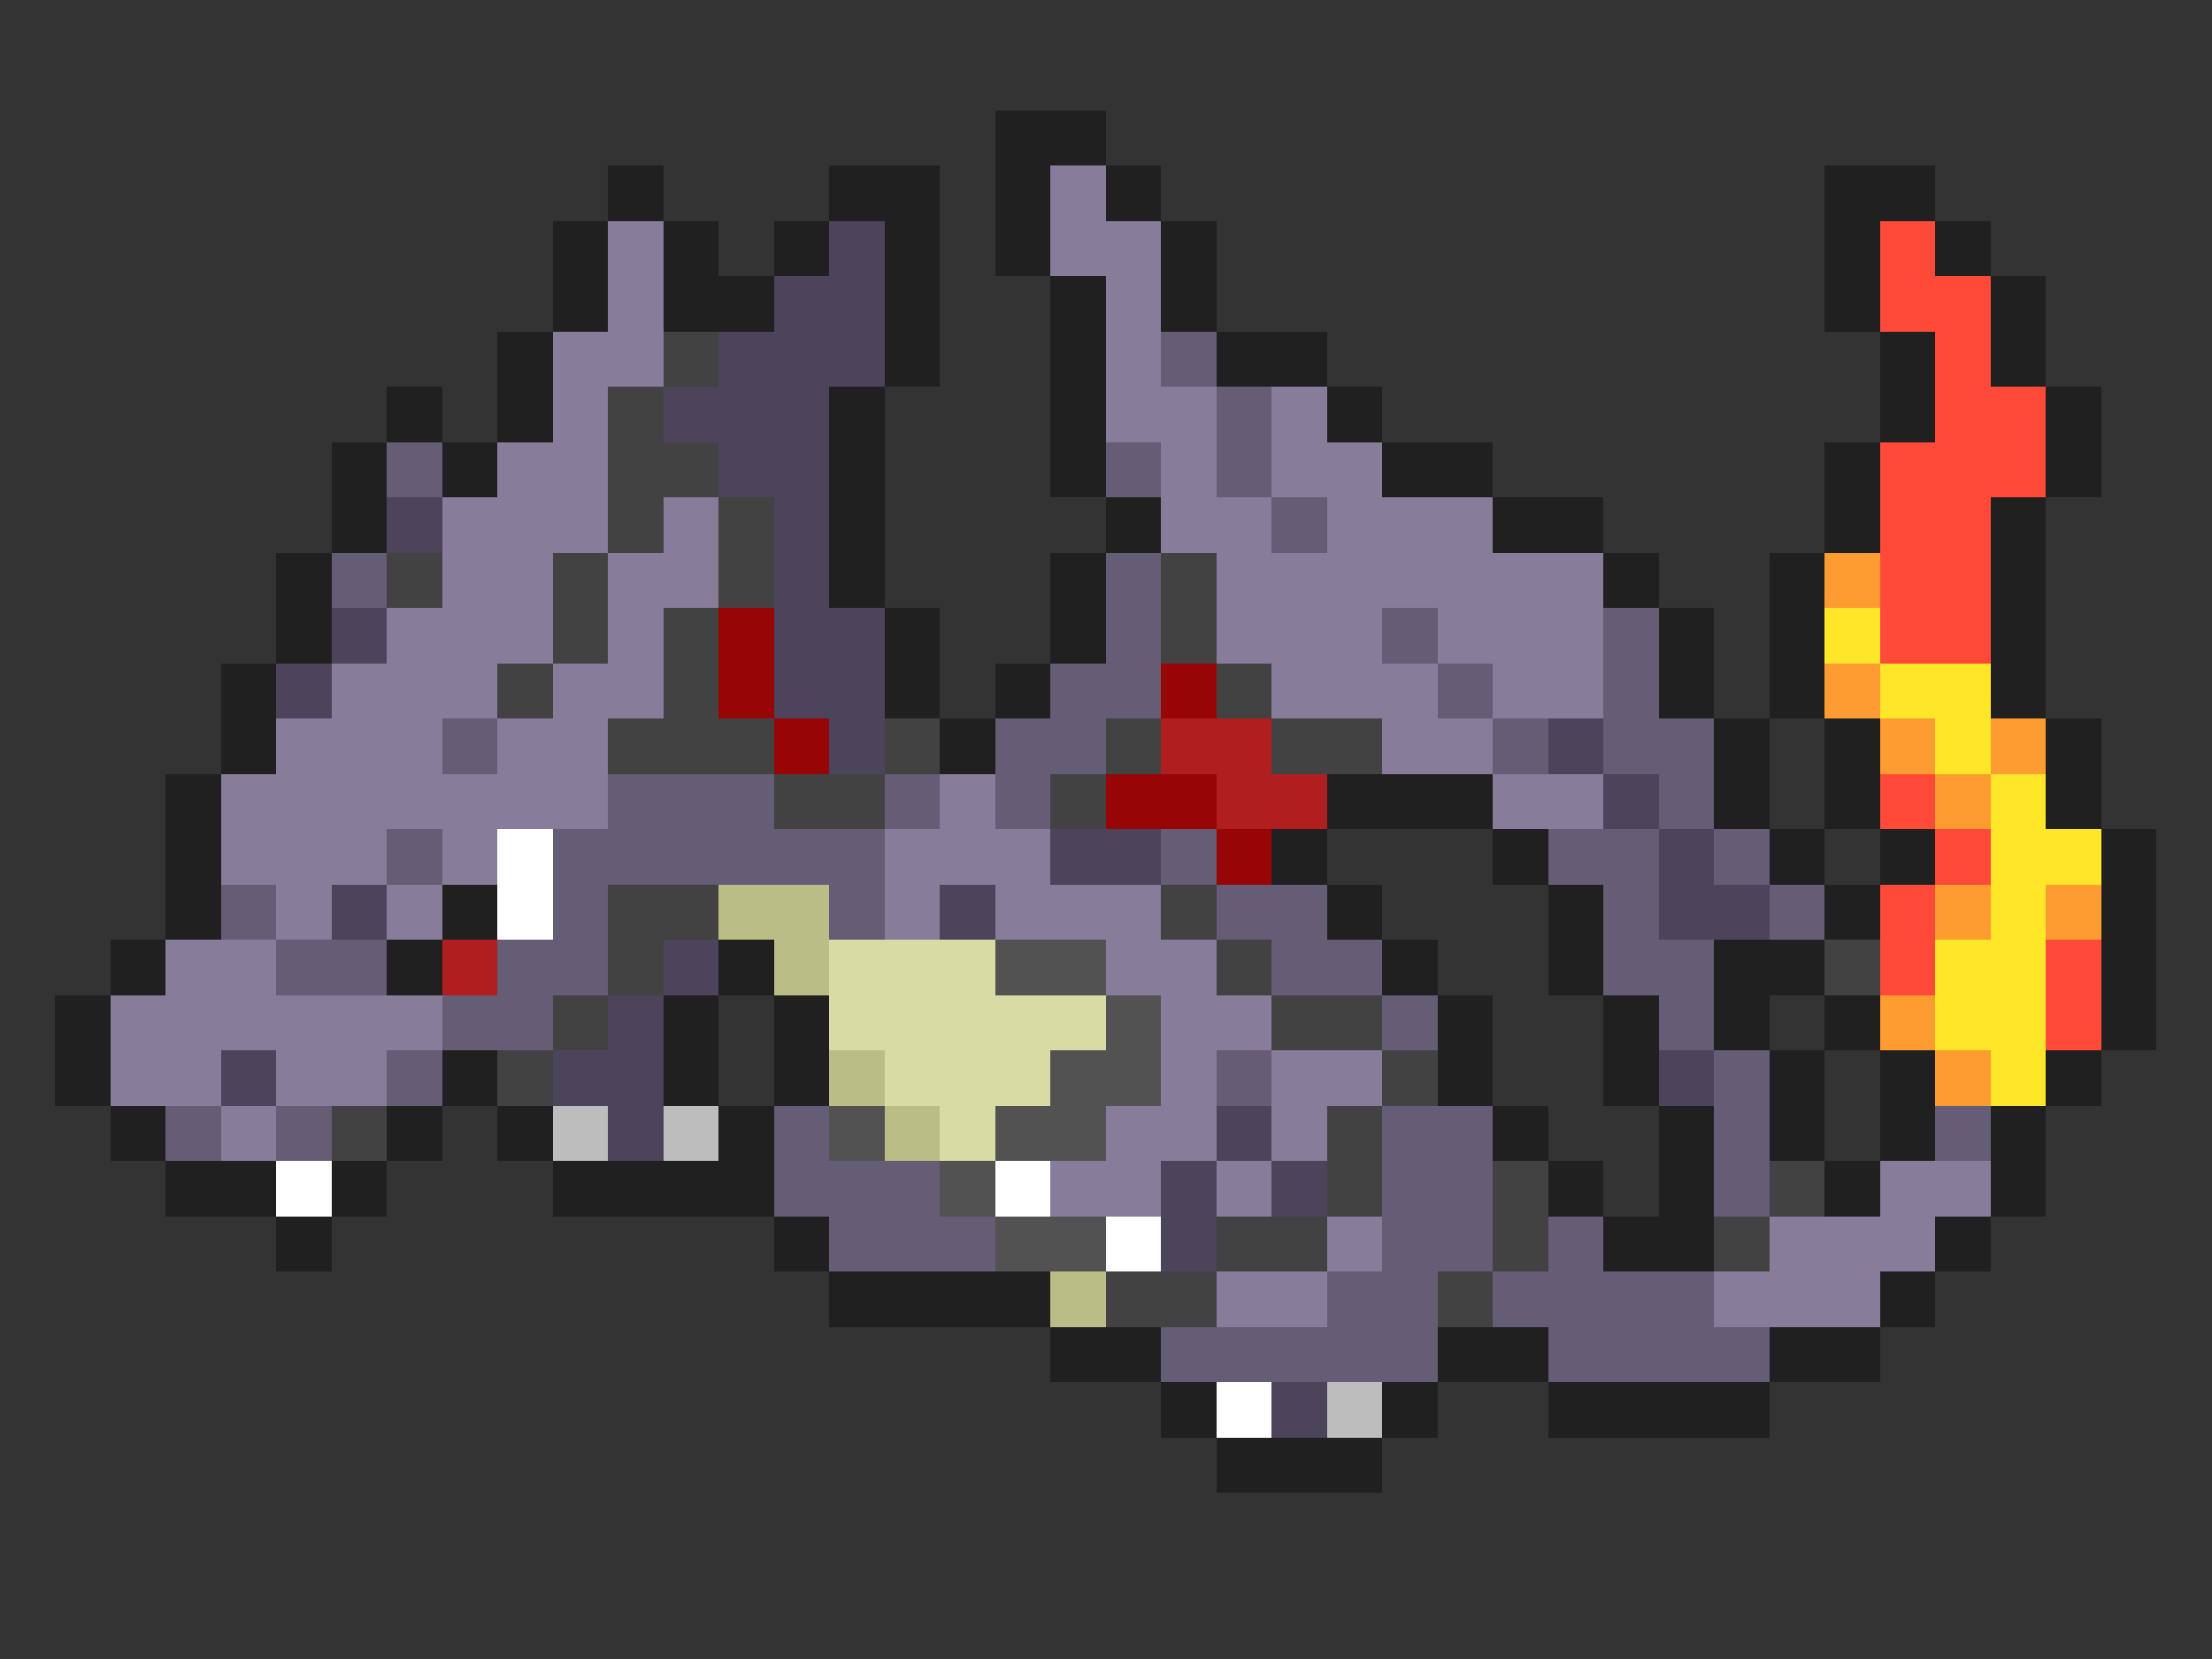 <svg xmlns="http://www.w3.org/2000/svg" viewBox="0 -0.5 40 30" shape-rendering="crispEdges">
<rect x="0" y="-0.5" width="40" height="30" fill="#333333" stroke="none"/>
<path stroke="#202020" d="M18 2h2M11 3h1M15 3h2M18 3h1M20 3h1M33 3h2M10 4h1M12 4h1M14 4h1M16 4h1M18 4h1M21 4h1M33 4h1M35 4h1M10 5h1M12 5h2M16 5h1M19 5h1M21 5h1M33 5h1M36 5h1M9 6h1M16 6h1M19 6h1M22 6h2M34 6h1M36 6h1M7 7h1M9 7h1M15 7h1M19 7h1M24 7h1M34 7h1M37 7h1M6 8h1M8 8h1M15 8h1M19 8h1M25 8h2M33 8h1M37 8h1M6 9h1M15 9h1M20 9h1M27 9h2M33 9h1M36 9h1M5 10h1M15 10h1M19 10h1M29 10h1M32 10h1M36 10h1M5 11h1M16 11h1M19 11h1M30 11h1M32 11h1M36 11h1M4 12h1M16 12h1M18 12h1M30 12h1M32 12h1M36 12h1M4 13h1M17 13h1M31 13h1M33 13h1M37 13h1M3 14h1M24 14h3M31 14h1M33 14h1M37 14h1M3 15h1M23 15h1M27 15h1M32 15h1M34 15h1M38 15h1M3 16h1M8 16h1M24 16h1M28 16h1M33 16h1M38 16h1M2 17h1M7 17h1M13 17h1M25 17h1M28 17h1M31 17h2M38 17h1M1 18h1M12 18h1M14 18h1M26 18h1M29 18h1M31 18h1M33 18h1M38 18h1M1 19h1M8 19h1M12 19h1M14 19h1M26 19h1M29 19h1M32 19h1M34 19h1M37 19h1M2 20h1M7 20h1M9 20h1M13 20h1M27 20h1M30 20h1M32 20h1M34 20h1M36 20h1M3 21h2M6 21h1M10 21h4M28 21h1M30 21h1M33 21h1M36 21h1M5 22h1M14 22h1M29 22h2M35 22h1M15 23h4M34 23h1M19 24h2M26 24h2M32 24h2M21 25h1M25 25h1M28 25h4M22 26h3" />
<path stroke="#877c9a" d="M19 3h1M11 4h1M19 4h2M11 5h1M20 5h1M10 6h2M20 6h1M10 7h1M20 7h2M23 7h1M9 8h2M21 8h1M23 8h2M8 9h3M12 9h1M21 9h2M24 9h3M8 10h2M11 10h2M22 10h7M7 11h3M11 11h1M22 11h3M26 11h3M6 12h3M10 12h2M23 12h3M27 12h2M5 13h3M9 13h2M25 13h2M4 14h7M17 14h1M27 14h2M4 15h3M8 15h1M16 15h3M5 16h1M7 16h1M16 16h1M18 16h3M3 17h2M20 17h2M2 18h6M21 18h2M2 19h2M5 19h2M21 19h1M23 19h2M4 20h1M20 20h2M23 20h1M19 21h2M22 21h1M34 21h2M24 22h1M32 22h3M22 23h2M31 23h3" />
<path stroke="#4c445b" d="M15 4h1M14 5h2M13 6h3M12 7h3M13 8h2M7 9h1M14 9h1M14 10h1M6 11h1M14 11h2M5 12h1M14 12h2M15 13h1M28 13h1M29 14h1M19 15h2M30 15h1M6 16h1M17 16h1M30 16h2M12 17h1M11 18h1M4 19h1M10 19h2M30 19h1M11 20h1M22 20h1M21 21h1M23 21h1M21 22h1M23 25h1" />
<path stroke="#ff4a3a" d="M34 4h1M34 5h2M35 6h1M35 7h2M34 8h3M34 9h2M34 10h2M34 11h2M34 14h1M35 15h1M34 16h1M34 17h1M37 17h1M37 18h1" />
<path stroke="#424242" d="M12 6h1M11 7h1M11 8h2M11 9h1M13 9h1M7 10h1M10 10h1M13 10h1M21 10h1M10 11h1M12 11h1M21 11h1M9 12h1M12 12h1M22 12h1M11 13h3M16 13h1M20 13h1M23 13h2M14 14h2M19 14h1M11 16h2M21 16h1M11 17h1M22 17h1M33 17h1M10 18h1M23 18h2M9 19h1M25 19h1M6 20h1M24 20h1M24 21h1M27 21h1M32 21h1M22 22h2M27 22h1M31 22h1M20 23h2M26 23h1" />
<path stroke="#655c75" d="M21 6h1M22 7h1M7 8h1M20 8h1M22 8h1M23 9h1M6 10h1M20 10h1M20 11h1M25 11h1M29 11h1M19 12h2M26 12h1M29 12h1M8 13h1M18 13h2M27 13h1M29 13h2M11 14h3M16 14h1M18 14h1M30 14h1M7 15h1M10 15h6M21 15h1M28 15h2M31 15h1M4 16h1M10 16h1M15 16h1M22 16h2M29 16h1M32 16h1M5 17h2M9 17h2M23 17h2M29 17h2M8 18h2M25 18h1M30 18h1M7 19h1M22 19h1M31 19h1M3 20h1M5 20h1M14 20h1M25 20h2M31 20h1M35 20h1M14 21h3M25 21h2M31 21h1M15 22h3M25 22h2M28 22h1M24 23h2M27 23h4M21 24h5M28 24h4" />
<path stroke="#ff9c31" d="M33 10h1M33 12h1M34 13h1M36 13h1M35 14h1M35 16h1M37 16h1M34 18h1M35 19h1" />
<path stroke="#970507" d="M13 11h1M13 12h1M21 12h1M14 13h1M20 14h2M22 15h1" />
<path stroke="#ffe629" d="M33 11h1M34 12h2M35 13h1M36 14h1M36 15h2M36 16h1M35 17h2M35 18h2M36 19h1" />
<path stroke="#b01e20" d="M21 13h2M22 14h2M8 17h1" />
<path stroke="#ffffff" d="M9 15h1M9 16h1M5 21h1M18 21h1M20 22h1M22 25h1" />
<path stroke="#bbbd86" d="M13 16h2M14 17h1M15 19h1M16 20h1M19 23h1" />
<path stroke="#d9dba4" d="M15 17h3M15 18h5M16 19h3M17 20h1" />
<path stroke="#525252" d="M18 17h2M20 18h1M19 19h2M15 20h1M18 20h2M17 21h1M18 22h2" />
<path stroke="#bdbdbd" d="M10 20h1M12 20h1M24 25h1" />
</svg>